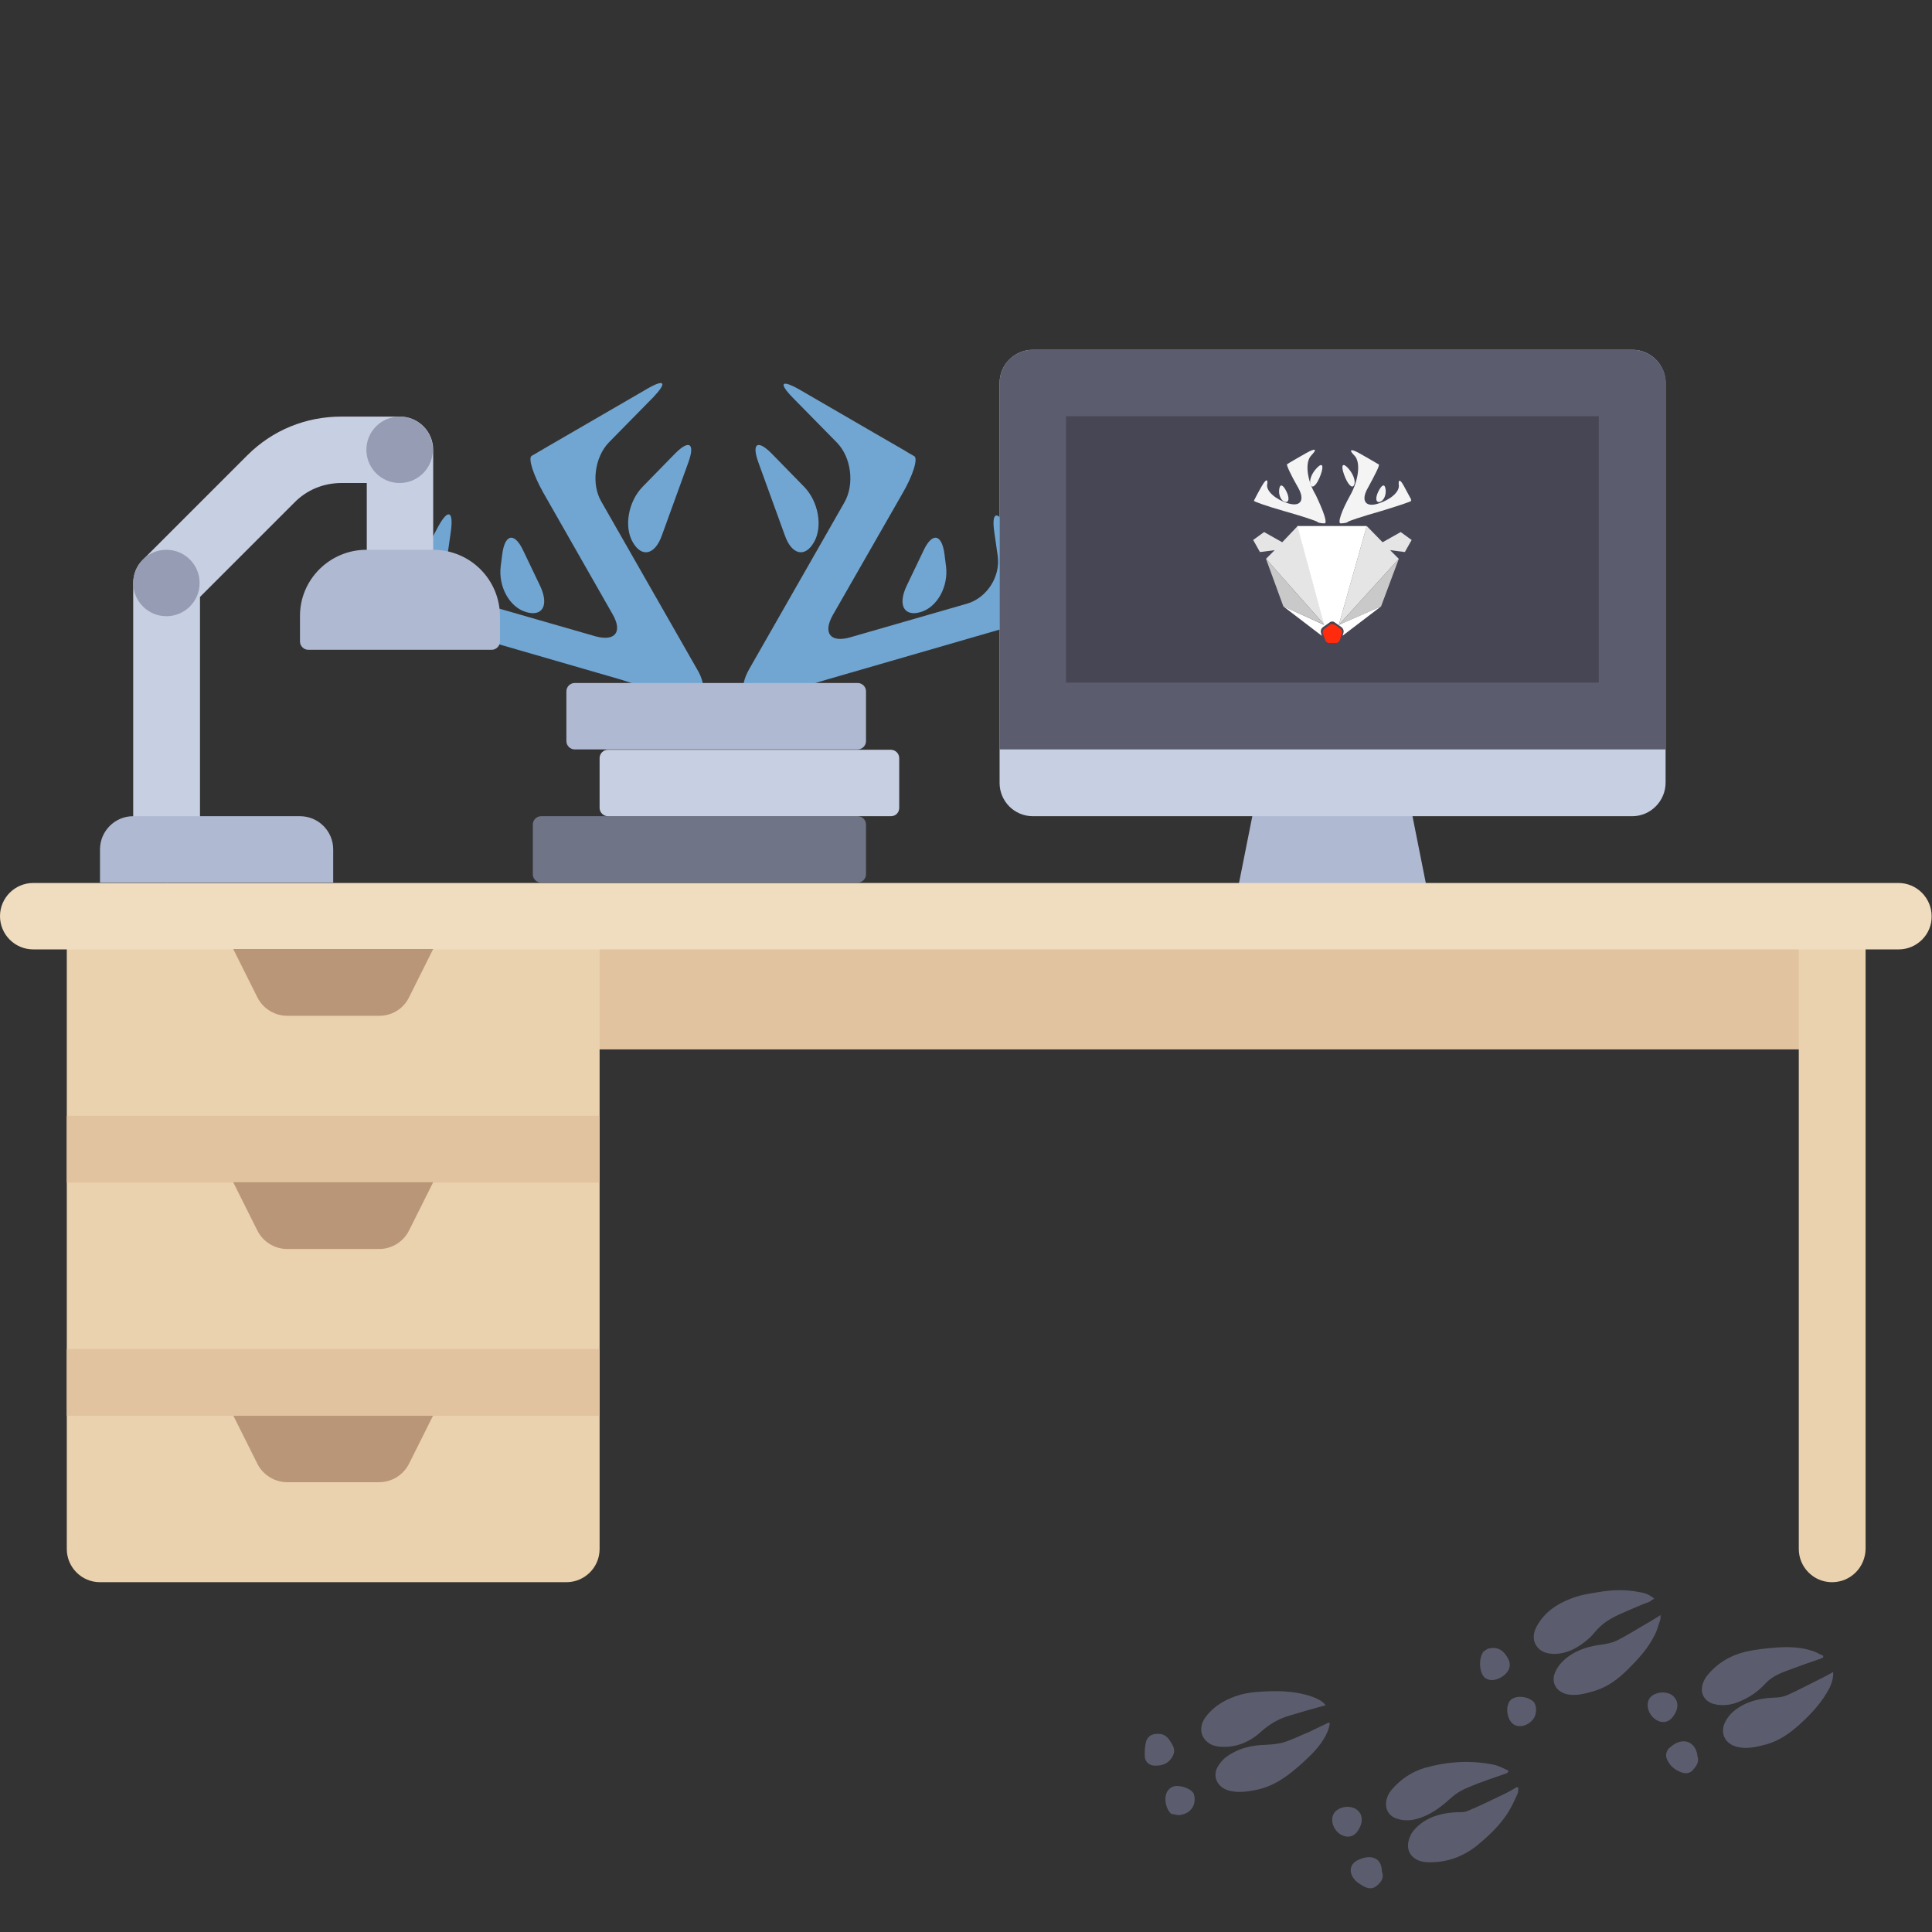 <?xml version="1.0" encoding="utf-8"?>
<!-- Generator: Adobe Illustrator 21.1.0, SVG Export Plug-In . SVG Version: 6.00 Build 0)  -->
<svg version="1.1" id="Layer_1" xmlns="http://www.w3.org/2000/svg" xmlns:xlink="http://www.w3.org/1999/xlink" x="0px" y="0px"
	 viewBox="0 0 512 512" style="enable-background:new 0 0 512 512;" xml:space="preserve">
<rect x="0" y="0" width="512" height="512" fill="#333333" stroke="none"/>
<style type="text/css">
	.st0{fill:#71A6D2;}
	.st1{fill:none;}
	.st2{fill:#AFB9D2;}
	.st3{fill:#C7CFE2;}
	.st4{fill:#5B5D6E;}
	.st5{fill:#464655;}
	.st6{fill:#E1C3A0;}
	.st7{fill:#EBD2AF;}
	.st8{fill:#F0DCBE;}
	.st9{fill:#B99678;}
	.st10{fill:#707487;}
	.st11{fill:#959CB3;}
	.st12{fill:#F4F4F4;}
	.st13{fill:#E5E5E5;}
	.st14{fill:#C9C9C9;}
	.st15{fill:#FFFFFF;}
	.st16{fill:#FF2B0C;}
</style>
<g>
	<g>
		<g>
			<g>
				<g>
					<path class="st0" d="M182.7,186c-3.9,0-7.5-0.7-8-1.6c-0.5-0.9-5.2-2.8-10.5-4.4l-50.8-14.7c-5.3-1.5-9.2-3.4-8.8-4.2
						c0.4-0.8,0.8-1.5,0.8-1.5s2.1-4,4.7-8.8l6-11.2c2.6-4.8,4.1-4.3,3.4,1.1l-0.9,6.3c-0.8,5.4,3,11.2,8.2,12.7l30.9,8.9
						c5.3,1.5,7.4-1.1,4.6-5.9L144,130.6c-2.7-4.8-4.1-9.2-3.1-9.8s1.9-1.1,1.9-1.1c0,0,3.9-2.3,8.6-5l20-11.6
						c4.8-2.8,5.5-1.8,1.7,2.2l-11.7,11.9c-3.8,3.9-4.8,11.1-2,15.8l25.3,44.3C187.6,182.1,186.6,186,182.7,186z"/>
				</g>
				<g>
					<path class="st0" d="M182.4,122.6c1.9-5.2,0.2-6.2-3.6-2.3l-8.5,8.7c-3.8,3.9-5,10.6-2.6,14.7c2.4,4.2,5.9,3.3,7.7-1.8
						L182.4,122.6z"/>
				</g>
			</g>
			<g>
				<g>
					<path class="st0" d="M138.7,146c-2.3-5-4.9-4.6-5.6,0.9l-0.4,3.1c-0.7,5.4,2.3,10.9,6.7,12.2c4.4,1.3,6.1-1.8,3.8-6.8
						L138.7,146z"/>
				</g>
			</g>
		</g>
		<g>
			<g>
				<g>
					<path class="st0" d="M278.7,161.2c0.4,0.8-3.5,2.7-8.8,4.2l-50.8,14.7c-5.3,1.5-10,3.5-10.5,4.4s-4.1,1.6-8,1.6
						s-4.8-3.9-2.1-8.7l25.3-44.3c2.7-4.8,1.8-11.9-2-15.8l-11.7-11.9c-3.8-3.9-3.1-4.9,1.7-2.2l20,11.6c4.8,2.8,8.7,5,8.6,5
						c0,0,0.8,0.5,1.9,1.1c1,0.6-0.3,5-3.1,9.8l-18.5,32.3c-2.7,4.8-0.6,7.4,4.6,5.9l30.9-8.9c5.3-1.5,9-7.2,8.2-12.7l-0.9-6.3
						c-0.8-5.4,0.8-5.9,3.4-1.1l6,11.2c2.6,4.8,4.7,8.8,4.7,8.8C277.9,159.7,278.3,160.4,278.7,161.2z"/>
				</g>
				<g>
					<path class="st0" d="M201,122.6c-1.9-5.2-0.2-6.2,3.6-2.3l8.5,8.7c3.8,3.9,5,10.6,2.6,14.7c-2.4,4.2-5.9,3.3-7.7-1.8L201,122.6
						z"/>
				</g>
			</g>
			<g>
				<g>
					<path class="st0" d="M244.7,146c2.3-5,4.9-4.6,5.6,0.9l0.4,3.1c0.7,5.4-2.3,10.9-6.7,12.2c-4.4,1.3-6.1-1.8-3.8-6.8L244.7,146z
						"/>
				</g>
			</g>
		</g>
	</g>
</g>
<line class="st1" x1="182.7" y1="182.4" x2="157.4" y2="182.4"/>
<polygon class="st2" points="379.6,242.8 326.6,242.8 335.4,198.6 370.8,198.6 "/>
<path class="st3" d="M432.6,216.3H273.7c-4.9,0-8.8-4-8.8-8.8V101.5c0-4.9,4-8.8,8.8-8.8h158.9c4.9,0,8.8,4,8.8,8.8v105.9
	C441.4,212.3,437.4,216.3,432.6,216.3z"/>
<path class="st4" d="M432.6,92.7H273.7c-4.9,0-8.8,4-8.8,8.8v97.1h176.6v-97.1C441.4,96.6,437.4,92.7,432.6,92.7z"/>
<rect x="282.5" y="110.3" class="st5" width="141.2" height="70.6"/>
<rect x="150.1" y="242.8" class="st6" width="335.4" height="35.3"/>
<g>
	<path class="st7" d="M485.5,419.3L485.5,419.3c-4.9,0-8.8-4-8.8-8.8V242.8h17.7v167.7C494.3,415.4,490.4,419.3,485.5,419.3z"/>
	<path class="st7" d="M150.1,419.3H26.5c-4.9,0-8.8-4-8.8-8.8V242.8h141.2v167.7C158.9,415.4,154.9,419.3,150.1,419.3z"/>
</g>
<path class="st8" d="M503.2,251.6H8.8c-4.9,0-8.8-4-8.8-8.8l0,0c0-4.9,4-8.8,8.8-8.8h494.3c4.9,0,8.8,4,8.8,8.8l0,0
	C512,247.6,508,251.6,503.2,251.6z"/>
<rect x="17.7" y="295.7" class="st6" width="141.2" height="17.7"/>
<g>
	<path class="st9" d="M100.5,269.2H76.1c-3.3,0-6.4-1.9-7.9-4.9l-6.4-12.8h53l-6.4,12.8C106.9,267.4,103.8,269.2,100.5,269.2z"/>
	<path class="st9" d="M100.5,392.8H76.1c-3.3,0-6.4-1.9-7.9-4.9l-6.4-12.8h53l-6.4,12.8C106.9,390.9,103.8,392.8,100.5,392.8z"/>
	<path class="st9" d="M100.5,331H76.1c-3.3,0-6.4-1.9-7.9-4.9l-6.4-12.8h53l-6.4,12.8C106.9,329.1,103.8,331,100.5,331z"/>
</g>
<rect x="17.7" y="357.5" class="st6" width="141.2" height="17.7"/>
<path class="st10" d="M227.3,233.9h-83.9c-1.2,0-2.2-1-2.2-2.2v-13.2c0-1.2,1-2.2,2.2-2.2h83.9c1.2,0,2.2,1,2.2,2.2v13.2
	C229.5,232.9,228.5,233.9,227.3,233.9z"/>
<path class="st2" d="M227.3,198.6h-75c-1.2,0-2.2-1-2.2-2.2v-13.2c0-1.2,1-2.2,2.2-2.2h75c1.2,0,2.2,1,2.2,2.2v13.2
	C229.5,197.6,228.5,198.6,227.3,198.6z"/>
<g>
	<path class="st3" d="M236.1,216.3h-75c-1.2,0-2.2-1-2.2-2.2v-13.2c0-1.2,1-2.2,2.2-2.2h75c1.2,0,2.2,1,2.2,2.2v13.2
		C238.3,215.3,237.4,216.3,236.1,216.3z"/>
	<path class="st3" d="M44.1,233.9c-4.9,0-8.8-4-8.8-8.8v-70.6c0-2.3,0.9-4.6,2.6-6.2l27.6-27.6c6.7-6.7,15.5-10.3,25-10.3h15.5
		c4.9,0,8.8,4,8.8,8.8v26.5c0,4.9-4,8.8-8.8,8.8s-8.8-4-8.8-8.8V128h-6.7c-4.7,0-9.2,1.8-12.5,5.2l-25,25v67
		C53,230,49,233.9,44.1,233.9z"/>
</g>
<g>
	<path class="st2" d="M97.1,145.7h17.7c9.8,0,17.7,7.9,17.7,17.7v6.6c0,1.2-1,2.2-2.2,2.2H81.7c-1.2,0-2.2-1-2.2-2.2v-6.6
		C79.4,153.6,87.4,145.7,97.1,145.7z"/>
	<path class="st2" d="M26.5,233.9h61.8v-8.8c0-4.9-4-8.8-8.8-8.8H35.3c-4.9,0-8.8,4-8.8,8.8L26.5,233.9L26.5,233.9z"/>
</g>
<g>
	<circle class="st11" cx="105.9" cy="119.2" r="8.8"/>
	<circle class="st11" cx="44.1" cy="154.5" r="8.8"/>
</g>
<g>
	<g>
		<g>
			<g>
				<g>
					<g>
						<path class="st12" d="M351,138.7c-0.9,0-1.8-0.2-1.9-0.4c-0.1-0.2-4-1.5-8.6-2.8c-4.6-1.3-8.3-2.6-8.2-2.8
							c0.1-0.2,0.2-0.4,0.2-0.4s0.8-1.6,1.9-3.5s1.7-2,1.4-0.3c-0.2,1.7,2.3,3.9,5.6,4.9c3.3,1,4.5-0.9,2.6-4.2
							c-1.9-3.3-3.2-6.1-2.9-6.2c0.3-0.1,0.5-0.3,0.5-0.3c0,0,2-1.2,4.5-2.6c2.5-1.4,3.1-1.2,1.4,0.6c-1.7,1.7-1.2,6.5,1.2,10.5
							C350.7,135.4,351.9,138.7,351,138.7z"/>
					</g>
					<g>
						<path class="st12" d="M350,125.8c0.9-2.5,0.4-3.3-1-1.8c-1.5,1.5-2.2,3.6-1.6,4.6C347.9,129.6,349.1,128.3,350,125.8z"/>
					</g>
				</g>
				<g>
					<g>
						<path class="st12" d="M340.9,130.2c-0.9-1.8-1.7-2.1-1.9-0.5c-0.2,1.5,0.5,3,1.5,3.3C341.6,133.3,341.8,132,340.9,130.2z"/>
					</g>
				</g>
			</g>
			<g>
				<g>
					<g>
						<path class="st12" d="M374,132.7c0.1,0.2-3.6,1.4-8.2,2.8c-4.6,1.3-8.5,2.6-8.6,2.8c-0.1,0.2-1,0.4-1.9,0.4s0.2-3.3,2.5-7.4
							c2.3-4.1,2.8-8.8,1.2-10.5c-1.7-1.7-1.1-2,1.4-0.6c2.5,1.4,4.5,2.6,4.5,2.6c0,0,0.2,0.1,0.5,0.3s-1.1,2.9-2.9,6.2
							c-1.9,3.3-0.7,5.2,2.6,4.2c3.3-1,5.8-3.1,5.6-4.9c-0.2-1.7,0.4-1.6,1.4,0.3s1.9,3.5,1.9,3.5
							C373.8,132.4,373.9,132.5,374,132.7z"/>
					</g>
					<g>
						<path class="st12" d="M356.2,125.8c-0.9-2.5-0.4-3.3,1-1.8s2.2,3.6,1.6,4.6C358.3,129.6,357.1,128.3,356.2,125.8z"/>
					</g>
				</g>
				<g>
					<g>
						<path class="st12" d="M365.3,130.2c0.9-1.8,1.7-2.1,1.9-0.5c0.2,1.5-0.5,3-1.5,3.3C364.6,133.3,364.4,132,365.3,130.2z"/>
					</g>
				</g>
			</g>
		</g>
	</g>
	<g>
		<polygon class="st13" points="335.5,148.1 337.8,145.8 333.9,146.3 332.1,143.1 335,141 339.8,143.7 343.9,139.4 351,165.6 		"/>
		<polygon class="st14" points="351,165.6 340.1,160.7 335.5,148.1 		"/>
		<path class="st15" d="M353.1,139.4v25.3c-0.3,0-0.6,0.1-0.8,0.3l-1.7,1.2c-0.5,0.4-0.7,1-0.5,1.6l0.2,0.7l-10.2-7.8l10.8,4.9
			l-7.1-26.2H353.1z"/>
	</g>
	<g>
		<polygon class="st13" points="372.3,146.3 368.4,145.8 370.7,148.1 354.8,165.6 362.2,139.4 366.4,143.7 371.2,141 374.1,143.1 		
			"/>
		<polygon class="st14" points="370.7,148.1 366,160.7 354.8,165.6 		"/>
		<path class="st15" d="M366,160.7l-10.1,7.7v0l-0.1,0.1l0.2-0.7c0.2-0.6,0-1.2-0.5-1.6l-1.7-1.2c-0.2-0.2-0.5-0.3-0.8-0.3v-25.3
			h9.2l-7.4,26.2L366,160.7z"/>
	</g>
	<path class="st16" d="M355.6,167.9l-0.2,0.6l-0.3,1.1c-0.2,0.5-0.6,0.8-1.1,0.8l-0.9,0l-0.8,0c-0.5,0-1-0.3-1.1-0.8l-0.4-1.1
		l-0.2-0.6c-0.2-0.5,0-1,0.4-1.3l1.4-1c0.2-0.2,0.4-0.2,0.7-0.2c0.2,0,0.5,0.1,0.7,0.2l1.4,1C355.6,166.9,355.8,167.4,355.6,167.9z"
		/>
	<line class="st15" x1="352.2" y1="138.8" x2="348.8" y2="138.8"/>
</g>
<g id="grzHuT.tif">
	<g>
		<g>
			<path class="st4" d="M351.3,451.9c-0.9-1.2-2.2-1.7-3.4-2.2c-3.6-1.3-7.4-1.6-11.3-1.5c-2.6,0.1-5.3,0.2-7.8,0.9
				c-3.6,1-6.9,2.8-9.2,5.8c-1.7,2.2-1.7,4.8,0.1,6.5c1,1,2.3,1.4,3.7,1.5c4.1,0.3,7.7-1.2,10.7-3.9c2.3-2.1,4.9-3.6,7.8-4.4
				c2.9-0.9,5.8-1.7,8.7-2.5C350.8,452.1,351,452,351.3,451.9z"/>
			<path class="st4" d="M438.4,423.7c-1.3-1.2-2.7-1.6-4.1-1.8c-3.5-0.7-7-0.6-10.5,0c-2.6,0.4-5.2,0.8-7.6,1.8
				c-3.7,1.4-6.9,3.6-8.9,7.2c-1.2,2.1-1.1,4.2,0.2,5.7c1.2,1.4,2.9,1.7,4.6,1.7c3.6-0.1,6.5-1.9,9.1-4.2c1-0.9,1.8-2.1,2.8-3
				c2.4-2.3,5.5-3.4,8.4-4.7c1.6-0.7,3.3-1.4,4.9-2C437.6,424.1,437.9,423.9,438.4,423.7z"/>
			<path class="st4" d="M402,473.6c-1.2,0.7-2.4,1.4-3.7,2c-3.1,1.5-6.2,3-9.3,4.3c-1.1,0.5-2.5,0.3-3.7,0.4
				c-4,0.3-7.7,1.5-10.4,4.5c-0.9,0.9-1.5,2.3-1.7,3.5c-0.5,2.9,1.7,5.1,5,5.2c4.9,0.2,9.3-1.3,13.2-4.4c2.8-2.3,5.5-4.8,7.6-7.8
				c1.3-1.8,2.2-3.8,3.1-5.8c0.3-0.5,0.2-1.2,0.3-1.8C402.2,473.8,402.1,473.7,402,473.6z"/>
			<path class="st4" d="M485.8,443.1c-0.7,0.4-1.3,0.7-1.8,1c-3.4,1.7-6.8,3.5-10.3,5.1c-1.1,0.5-2.5,0.7-3.8,0.7
				c-4,0.2-7.8,1.2-10.8,3.9c-0.8,0.7-1.5,1.7-2,2.7c-1.3,2.9,0.1,5.6,3.1,6.4c2.6,0.7,5.2,0.1,7.8-0.6c3.4-0.9,6.2-2.9,8.8-5.2
				c3.2-2.9,6.1-6,8.1-9.9C485.4,446,485.9,444.8,485.8,443.1z"/>
			<path class="st4" d="M440.1,428c-1,0.6-1.8,1.1-2.6,1.6c-3,1.7-5.9,3.6-8.9,5.1c-1.4,0.7-3,1-4.6,1.2c-3.8,0.5-7.3,1.8-10,4.5
				c-0.9,0.9-1.6,2-2,3.1c-1,2.8,0.8,5.2,3.9,5.6c2.4,0.3,4.7-0.4,7-1.1c3.4-1.1,6.1-3.2,8.6-5.7c2.7-2.7,5.3-5.5,7-9
				c0.7-1.3,1-2.7,1.5-4.1C440.1,429.1,440,428.7,440.1,428z"/>
			<path class="st4" d="M352.1,456.5c-1.7,0.8-3.5,1.7-5.2,2.5c-2.2,0.9-4.4,2-6.6,2.7c-1.6,0.5-3.3,0.6-4.9,0.7
				c-4,0.1-7.6,1-10.8,3.5c-0.8,0.7-1.5,1.6-2,2.5c-1.3,2.5,0.1,5.3,3,6.1c2.5,0.7,5,0.3,7.5-0.2c5.1-1.1,8.9-4.2,12.6-7.6
				c2.5-2.3,4.9-4.8,6.2-8c0.2-0.6,0.4-1.3,0.5-1.9C352.3,456.6,352.2,456.5,352.1,456.5z"/>
			<path class="st4" d="M399.7,469.2c-1.2-0.5-2.4-1.2-3.7-1.5c-6.2-1.3-12.3-0.9-18.4,0.8c-3.4,1-6.4,3-8.7,5.7
				c-1,1.1-1.6,2.5-1.6,4.1c0.1,1.8,1.1,3,2.7,3.6c2.5,0.9,4.9,0.5,7.3-0.5c2.7-1.1,5-2.9,7.2-4.9c1.4-1.3,3.2-2.3,5-3
				c3.1-1.3,6.4-2.4,9.6-3.5c0.2-0.1,0.4-0.2,0.5-0.3C399.7,469.5,399.7,469.4,399.7,469.2z"/>
			<path class="st4" d="M483.2,438.8c-1-0.4-1.9-1-2.9-1.3c-3-1-6.2-1.1-9.3-0.9c-2.8,0.2-5.6,0.5-8.3,1.1c-4.2,1-7.7,3.1-10.4,6.5
				c-0.8,1.1-1.3,2.3-1.3,3.7c0.1,1.9,1.5,3.4,3.7,3.8c2.1,0.4,4.2,0.1,6.1-0.7c2.7-1.1,5-2.6,7-4.8c1.9-2.1,4.5-3,7-3.9
				c2.4-0.9,4.9-1.8,7.3-2.6c0.4-0.1,0.7-0.3,1.1-0.5C483.1,439.1,483.2,439,483.2,438.8z"/>
			<path class="st4" d="M442.2,463.4c-0.8,1.1-0.9,2.1-0.2,3.3c0.8,1.5,2,2.4,3.6,3c1.1,0.4,2.3,0.3,3.1-0.7c0.8-0.9,1.6-2,1.2-3.4
				c-0.1-0.2-0.1-0.4-0.1-0.6c-0.6-3.3-3.4-4.5-6.2-2.7C443,462.7,442.6,463.1,442.2,463.4z"/>
			<path class="st4" d="M359.8,498.9c0.5,0.3,1,0.7,1.6,1c1.1,0.6,2.3,0.8,3.4-0.1c1.1-0.9,2-2,1.5-3.6c-0.1-0.2-0.1-0.4-0.1-0.6
				c-0.2-3.1-2.6-4.1-5.5-3C357.2,493.7,357.2,496.8,359.8,498.9z"/>
			<path class="st4" d="M310.4,466c0.9-1.2,1-2.4,0.3-3.6c-0.8-1.4-1.6-2.8-3.5-2.9c-1.7-0.1-3,0.4-3.5,2.1c-0.3,1.3-0.4,2.7-0.3,4
				c0.1,1.5,1.5,2.5,3.1,2.3C308.1,467.9,309.5,467.3,310.4,466z"/>
			<path class="st4" d="M393.2,437.6c-1.4,1.8-1.2,5.4,0.1,6.8c0.2,0.3,0.6,0.5,0.9,0.6c1.6,0.7,4.1-0.3,5.3-2
				c1-1.4,0.7-2.9-0.5-4.5c-1.2-1.6-2.7-2.1-4.6-1.6C393.9,437.1,393.5,437.5,393.2,437.6z"/>
			<path class="st4" d="M310.4,480.7c0.8,0.1,1.6,0.4,2.3,0.3c2.8-0.4,4.3-2.5,3.8-5.1c-0.1-0.3-0.1-0.6-0.3-0.8
				c-0.9-1.3-3.9-2.2-5.4-1.6c-0.4,0.2-0.8,0.4-1.1,0.8C308.3,475.7,308.7,479.2,310.4,480.7z"/>
			<path class="st4" d="M354.9,485.9c1.6,1.2,3.6,1.1,4.7-0.4c1.7-2.2,1.7-4.6,0-5.9c-1.7-1.3-4.7-0.9-6,0.8
				C352.5,482,353.1,484.5,354.9,485.9z"/>
			<path class="st4" d="M400.1,450.8c-1.2,1.6-0.7,4.9,0.9,6.1c1.5,1.1,3.9,0.5,5.3-1.3c1.1-1.4,1-4-0.1-4.8
				C404.3,449.3,401.2,449.3,400.1,450.8z"/>
			<path class="st4" d="M438.5,455.5c1.7,1.3,3.6,1.1,4.8-0.5c1.7-2.2,1.6-4.3-0.1-5.7c-1.7-1.3-4.8-0.9-6,0.7
				C436.1,451.6,436.7,454.1,438.5,455.5z"/>
		</g>
	</g>
</g>
</svg>

